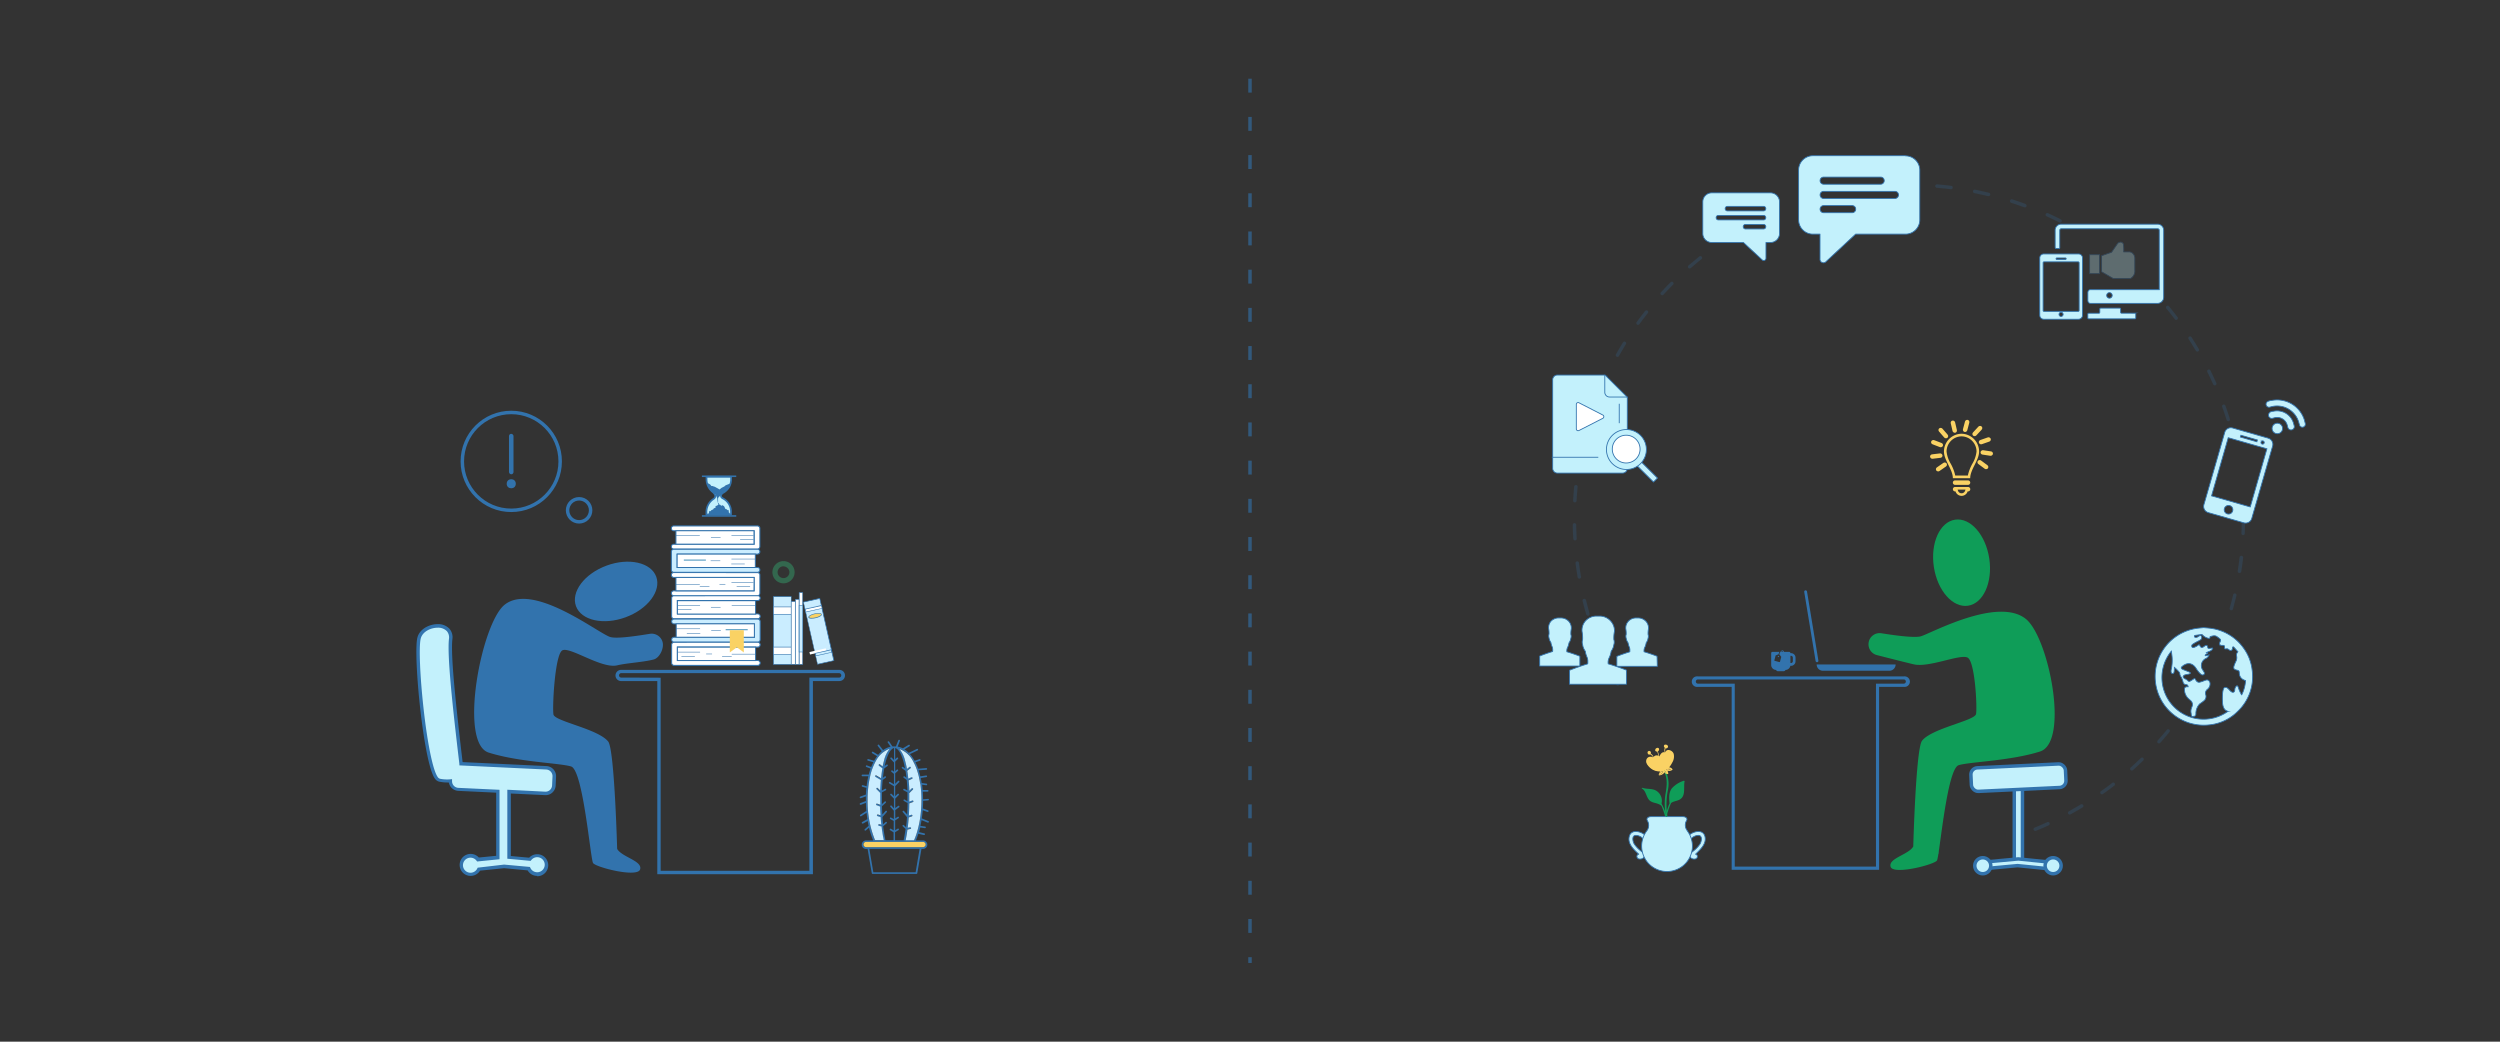 <svg id="Layer_1" data-name="Layer 1" xmlns="http://www.w3.org/2000/svg" viewBox="0 0 720 300"><rect x="0" y="0" width="720" height="300" fill="#333333" stroke="none"/><defs><style>.cls-1,.cls-12,.cls-19,.cls-20{fill:none;}.cls-1,.cls-12,.cls-14,.cls-16,.cls-17,.cls-18,.cls-19,.cls-20,.cls-3{stroke:#3273ad;}.cls-1,.cls-17,.cls-19,.cls-3{stroke-linecap:round;stroke-linejoin:round;}.cls-2{fill:#3273ad;}.cls-14,.cls-16,.cls-17,.cls-3,.cls-6{fill:#c3f1fc;}.cls-3{stroke-width:0.5px;}.cls-4{opacity:0.4;}.cls-5{fill:#32b475;}.cls-7{fill:#caedff;}.cls-18,.cls-8{fill:#fff;}.cls-9{fill:#fad264;}.cls-10{fill:#63d398;}.cls-11{fill:#046ca3;}.cls-12,.cls-14,.cls-16,.cls-18,.cls-20{stroke-miterlimit:10;}.cls-12{stroke-dasharray:4 7;opacity:0.6;}.cls-13{opacity:0.2;}.cls-15{fill:#0f9d58;}.cls-16,.cls-17,.cls-18,.cls-19,.cls-20{stroke-width:0.25px;}.cls-21{opacity:0.3;}</style></defs><title>learn-how-to-learn-illustration</title><circle class="cls-1" cx="166.78" cy="146.97" r="3.32"/><circle class="cls-1" cx="147.24" cy="132.88" r="14.09"/><rect class="cls-2" x="146.59" y="124.93" width="1.3" height="11.66" rx="0.65" ry="0.65" transform="translate(294.48 261.53) rotate(180)"/><circle class="cls-2" cx="147.24" cy="139.32" r="1.31"/><path class="cls-3" d="M205.54,143.66c.76-.53.52-1.36-.4-2.06a4.67,4.67,0,0,1-1.66-3.67,5.21,5.21,0,0,1,0-.61h7.08a5.21,5.21,0,0,1,0,.61,4.37,4.37,0,0,1-2.3,4c-.49.23-1,1.09-.13,1.57h0a4.34,4.34,0,0,1,2.4,4.07,5.21,5.21,0,0,1,0,.61h-7.08a5.21,5.21,0,0,1,0-.61A4.5,4.5,0,0,1,205.54,143.66Z"/><rect class="cls-2" x="202.16" y="136.94" width="9.89" height="0.45" transform="translate(414.2 274.33) rotate(-180)"/><path class="cls-2" d="M210.27,148.22l-.15-.48-.24-.18v-.63h-.31l-.58-.44s0,.33-.15,0,.09.07-.12-.33l-.21-.41-.52-.26-.24.18s0,.11-.21-.18-.7-.15-.73-.3a1.36,1.36,0,0,1,0-.37l.28.26v.26s-.18-.07-.21,0-.43.3-.43.3l-.37.11v.48l-.34.11s-.21.07-.24.15.12-.07,0,.07.15,0-.15.15a1.74,1.74,0,0,1-.49.22l-.24.33s-.31-.33-.4.18a1.69,1.69,0,0,1-.28.74l3.79.07Z"/><path class="cls-2" d="M208.33,142l-.51.5-.77.6a1.31,1.31,0,0,0-.24.41,6.72,6.72,0,0,0,0,.7l0,1.22a1.54,1.54,0,0,1,0-.33,2.41,2.41,0,0,0-.13-.55c0-.15-.06-.48-.06-.48l-.06-.59s-.24-.48-.31-.66l-.18-.45-.48-.3-.45-.42-.45-.41-.33-.4-.39-.67-.39-1.16.29.15.61.33a2.67,2.67,0,0,1,.4.5s.28-.06.37,0a5.78,5.78,0,0,0,.61.2l1.38.78.52-.44.86-.44.37-.33,1.51-.58-.31.9-.74,1-1,.66Z"/><rect class="cls-2" x="202.16" y="148.38" width="9.89" height="0.45" transform="translate(414.2 297.2) rotate(-180)"/><g class="cls-4"><path class="cls-5" d="M225.65,168a3.2,3.2,0,1,1,3.2-3.2A3.21,3.21,0,0,1,225.65,168Zm0-4.91a1.7,1.7,0,1,0,1.7,1.7A1.71,1.71,0,0,0,225.65,163.13Z"/></g><path class="cls-2" d="M179,196.14H189.3v55.62h44.82V196.14h7.5a1.61,1.61,0,1,0,0-3.21H179a1.61,1.61,0,1,0,0,3.21Zm0-1a.64.64,0,1,1,0-1.27h62.57a.64.64,0,1,1,0,1.27h-8.47V250.8H190.27V195.18Z"/><ellipse class="cls-2" cx="177.44" cy="170.34" rx="12.31" ry="7.93" transform="translate(-47.87 71.66) rotate(-20.18)"/><path class="cls-2" d="M145.3,174.19c8.22-6.63,26.79,8.06,30.39,9.25,1.87.62,7.85-.32,11.47-.9a3.26,3.26,0,0,1,3.67,2.4h0c.46,1.75-.85,4.55-2.6,5-3.16.81-7.69,1-10.49,1.68-4.46,1.07-13.64-5.48-15.79-4.31s-2.92,16.5-2.55,18.47,12.91,4.15,15.77,7.8c1.8,2.3,2.57,30.9,2.57,30.9,1.36,2.39,7.37,3.44,6.61,5.91s-12.79-.61-13.55-1.84-2.87-26.79-6.33-27.81-15.06-1.24-23.75-4S138.62,179.58,145.3,174.19Z"/><path class="cls-6" d="M135.56,251.76a2.67,2.67,0,0,0,2.38-1.48l7.29-.74,7.06.66a2.67,2.67,0,1,0,.32-2.74l-6-.56V228l10.41.5a2.39,2.39,0,0,0,2.52-2.29l.12-2.56a2.41,2.41,0,0,0-2.29-2.52l-24.57-1.17c-2-16.82-3.52-31.09-3-35.94a3.27,3.27,0,0,0-.73-2.61,4,4,0,0,0-3-1.16c-2.22,0-4.86,1.27-5.38,3.61-1.15,5.13,1.71,35.19,4.93,40a1.69,1.69,0,0,0,1.07.84,13.34,13.34,0,0,0,2.23.22h0a7.42,7.42,0,0,0,.83,0,2.41,2.41,0,0,0,2.3,2.44l11.37.54v19.11l-5.72.58a2.67,2.67,0,1,0-2.13,4.27Z"/><path class="cls-2" d="M154.7,252.26a3.16,3.16,0,0,1-2.74-1.59l-6.78-.63-6.93.71a3.17,3.17,0,1,1-.35-3.78l5-.5V228.29l-10.9-.52a2.91,2.91,0,0,1-2.73-2.41,12.92,12.92,0,0,1-2.69-.22,2.15,2.15,0,0,1-1.4-1c-3.26-4.86-6.17-35.22-5-40.39.58-2.6,3.46-4,5.87-4a4.45,4.45,0,0,1,3.39,1.33,3.75,3.75,0,0,1,.85,3c-.53,4.78,1,18.84,2.94,35.4l24.15,1.15a2.91,2.91,0,0,1,2.77,3l-.12,2.56A2.89,2.89,0,0,1,157,229l-9.88-.47v18l5.28.49a3.13,3.13,0,0,1,2.32-1,3.17,3.17,0,1,1,0,6.34ZM145.18,249l7.44.68.12.26a2.17,2.17,0,1,0,.26-2.23l-.17.22-6.72-.62V227.44L157,228a1.89,1.89,0,0,0,2-1.82l.12-2.56a1.91,1.91,0,0,0-1.82-2l-25-1.19,0-.42c-2-16.81-3.53-31.12-3-36a2.78,2.78,0,0,0-.6-2.23,3.47,3.47,0,0,0-2.65-1c-2,0-4.43,1.13-4.9,3.22-.54,2.39-.19,10.78.83,20,1.12,10.1,2.67,17.63,4,19.66a1.26,1.26,0,0,0,.73.62,10.51,10.51,0,0,0,2.92.17l.56-.06v.57a1.91,1.91,0,0,0,1.82,1.94l11.85.56v20l-6.45.65-.17-.23a2.17,2.17,0,1,0,.21,2.26l.12-.25Z"/><rect class="cls-7" x="222.74" y="171.82" width="5.12" height="19.52"/><path class="cls-2" d="M227.95,191.42h-5.3V171.73h5.3Zm-5.12-.17h5V171.91h-5Z"/><rect class="cls-8" x="222.74" y="174.75" width="5.12" height="2.12"/><path class="cls-2" d="M227.95,177h-5.3v-2.3h5.3Zm-5.12-.17h5v-1.95h-5Z"/><rect class="cls-8" x="222.74" y="186.36" width="5.12" height="2.12"/><path class="cls-2" d="M227.95,188.57h-5.3v-2.3h5.3Zm-5.12-.17h5v-1.95h-5Z"/><rect class="cls-8" x="227.86" y="173.23" width="1.22" height="18.1"/><path class="cls-2" d="M229.17,191.42h-1.39V173.15h1.39Zm-1.22-.17h1V173.32h-1Z"/><rect class="cls-8" x="229.08" y="172.6" width="1.07" height="18.74"/><path class="cls-2" d="M230.24,191.42H229V172.51h1.25Zm-1.07-.17h.9V172.69h-.9Z"/><rect class="cls-8" x="230.15" y="170.65" width="1.02" height="20.69"/><path class="cls-2" d="M231.27,191.42h-1.2V170.56h1.2Zm-1-.17h.85V170.73h-.85Z"/><rect class="cls-7" x="230.15" y="174.37" width="1.02" height="13.4"/><path class="cls-2" d="M231.27,187.86h-1.2V174.29h1.2Zm-1-.17h.85V174.46h-.85Z"/><rect class="cls-7" x="233.35" y="172.65" width="4.83" height="18.35" transform="translate(-34.53 56.99) rotate(-12.85)"/><path class="cls-2" d="M235.39,191.41l0-.08-4.1-18,4.88-1.11,0,.08,4.1,18Zm-3.91-17.93,4,17.72,4.54-1-4-17.72Z"/><rect class="cls-8" x="231.87" y="174.89" width="4.83" height="0.84" transform="translate(-33.12 56.49) rotate(-12.85)"/><path class="cls-2" d="M232,176.36l-.22-1,4.88-1.11.22,1Zm0-.85.15.65,4.54-1-.15-.65Z"/><rect class="cls-8" x="234.76" y="187.61" width="4.83" height="0.74" transform="matrix(0.97, -0.22, 0.22, 0.97, -35.87, 57.45)"/><path class="cls-2" d="M234.84,189l-.2-.89,4.88-1.11.2.89Zm0-.76.13.56,4.54-1-.13-.56Z"/><ellipse class="cls-9" cx="234.75" cy="177.36" rx="1.88" ry="0.59" transform="translate(-33.56 56.65) rotate(-12.85)"/><path class="cls-2" d="M233.78,178.15h-.24c-.42,0-.66-.15-.71-.35s.12-.41.49-.62a5.31,5.31,0,0,1,2.64-.6c.42,0,.66.15.71.35.1.43-.84.88-1.77,1.09A5.18,5.18,0,0,1,233.78,178.15Zm1.95-1.42a5,5,0,0,0-1.08.13,4.57,4.57,0,0,0-1.23.45c-.33.19-.42.35-.4.43s.17.18.55.21a4.56,4.56,0,0,0,1.31-.13c1.08-.25,1.68-.68,1.64-.88h0c0-.08-.17-.18-.55-.21Z"/><path class="cls-8" d="M218.23,172.95a.7.7,0,0,0,.7-.7h0a.7.7,0,0,0-.7-.7h-24.1a.7.7,0,0,0-.7.7h0v5.26a.7.7,0,0,0,.7.7h24.1a.7.7,0,1,0,0-1.4H195.09v-3.86Z"/><path class="cls-2" d="M218.23,178.36h-24.1a.85.85,0,0,1-.84-.84v-5.26a.85.85,0,0,1,.84-.84h24.1a.84.84,0,0,1,0,1.69h-23v3.57h23a.84.84,0,1,1,0,1.69Zm-24.1-6.66a.55.55,0,0,0-.55.55v5.26a.55.55,0,0,0,.55.55h24.1a.55.55,0,1,0,0-1.11H194.94V172.8h23.28a.55.55,0,0,0,0-1.11Z"/><rect class="cls-8" x="195.09" y="172.95" width="22.52" height="3.86"/><path class="cls-2" d="M217.76,177H194.94V172.8h22.81Zm-22.52-.29h22.23v-3.57H195.24Z"/><rect class="cls-2" x="195.27" y="174.3" width="6.35" height="0.15"/><rect class="cls-2" x="195.27" y="175.4" width="3.87" height="0.15"/><rect class="cls-2" x="204.75" y="174.81" width="2.77" height="0.15"/><rect class="cls-2" x="210.74" y="174.3" width="6.87" height="0.15"/><path class="cls-7" d="M194.13,179.66a.7.7,0,0,1-.7-.7h0a.7.7,0,0,1,.7-.7h24.1a.7.7,0,0,1,.7.7h0v5.26a.7.7,0,0,1-.7.7h-24.1a.7.7,0,1,1,0-1.4h23.14v-3.86Z"/><path class="cls-2" d="M218.23,185.07h-24.1a.84.84,0,0,1,0-1.69h23v-3.57h-23a.84.84,0,0,1,0-1.69h24.1a.85.85,0,0,1,.84.84v5.26A.85.85,0,0,1,218.23,185.07Zm-24.1-1.4a.55.55,0,0,0,0,1.11h24.1a.55.55,0,0,0,.55-.55V179a.55.55,0,0,0-.55-.55h-24.1a.55.55,0,0,0,0,1.11h23.28v4.16Z"/><rect class="cls-8" x="194.75" y="179.66" width="22.52" height="3.86" transform="translate(412.01 363.19) rotate(-180)"/><path class="cls-2" d="M217.41,183.67H194.6v-4.15h22.81Zm-22.52-.29h22.23v-3.57H194.89Z"/><rect class="cls-2" x="197.81" y="182.44" width="3.87" height="0.15"/><rect class="cls-2" x="204.83" y="181.52" width="2.77" height="0.15"/><rect class="cls-2" x="194.75" y="181.02" width="6.87" height="0.15"/><path class="cls-8" d="M218.23,186.38a.7.7,0,0,0,.7-.7h0a.7.7,0,0,0-.7-.7h-24.1a.7.7,0,0,0-.7.7h0v5.26a.7.7,0,0,0,.7.7h24.1a.7.7,0,1,0,0-1.4H195.09v-3.86Z"/><path class="cls-2" d="M218.23,191.78h-24.1a.85.85,0,0,1-.84-.84v-5.26a.85.85,0,0,1,.84-.84h24.1a.84.84,0,1,1,0,1.69h-23v3.57h23a.84.84,0,1,1,0,1.69Zm-24.1-6.66a.55.55,0,0,0-.55.55v5.26a.55.55,0,0,0,.55.55h24.1a.55.55,0,1,0,0-1.11H194.94v-4.16h23.28a.55.55,0,1,0,0-1.11Z"/><rect class="cls-8" x="195.09" y="186.38" width="22.52" height="3.86"/><path class="cls-2" d="M217.76,190.38H194.94v-4.16h22.81Zm-22.52-.29h22.23v-3.57H195.24Z"/><rect class="cls-2" x="195.27" y="187.73" width="6.35" height="0.15"/><rect class="cls-2" x="196.25" y="188.99" width="3.87" height="0.15"/><rect class="cls-2" x="203.37" y="188.27" width="1.7" height="0.15"/><rect class="cls-2" x="207.96" y="188.99" width="2.77" height="0.15"/><rect class="cls-2" x="210.74" y="188.32" width="6.87" height="0.15"/><line class="cls-10" x1="215.34" y1="181.38" x2="208.99" y2="181.38"/><rect class="cls-11" x="208.99" y="181.27" width="6.35" height="0.22"/><polygon class="cls-9" points="214.22 187.9 212.21 186.42 210.19 187.9 210.19 181.49 214.22 181.49 214.22 187.9"/><path class="cls-8" d="M194.05,152.86a.7.7,0,0,1-.7-.7h0a.7.7,0,0,1,.7-.7h24.1a.7.7,0,0,1,.7.7h0v5.26a.7.7,0,0,1-.7.7h-24.1a.7.7,0,1,1,0-1.4h23.14v-3.86Z"/><path class="cls-2" d="M193.21,157.43a.85.85,0,0,1,.84-.84h23V153h-23a.84.84,0,0,1,0-1.69h24.1a.85.85,0,0,1,.84.84v5.26a.85.85,0,0,1-.84.84h-24.1A.85.85,0,0,1,193.21,157.43Zm.84-5.81a.55.55,0,0,0,0,1.11h23.28v4.15H194.05a.55.55,0,1,0,0,1.11h24.1a.55.55,0,0,0,.55-.55v-5.26a.55.55,0,0,0-.55-.55Z"/><rect class="cls-8" x="194.67" y="152.86" width="22.52" height="3.86" transform="translate(411.86 309.59) rotate(-180)"/><path class="cls-2" d="M194.52,152.72h22.81v4.15H194.52ZM217,153H194.81v3.57H217Z"/><line class="cls-8" x1="217.01" y1="154.29" x2="210.66" y2="154.29"/><rect class="cls-2" x="210.66" y="154.22" width="6.35" height="0.15"/><line class="cls-8" x1="217.01" y1="155.39" x2="213.15" y2="155.39"/><rect class="cls-2" x="213.15" y="155.31" width="3.87" height="0.15"/><line class="cls-8" x1="207.53" y1="154.8" x2="204.75" y2="154.8"/><rect class="cls-2" x="204.75" y="154.72" width="2.77" height="0.15"/><line class="cls-8" x1="201.54" y1="154.29" x2="194.67" y2="154.29"/><rect class="cls-2" x="194.67" y="154.22" width="6.87" height="0.15"/><path class="cls-7" d="M218.15,159.58a.7.7,0,0,0,.7-.7h0a.7.7,0,0,0-.7-.7h-24.1a.7.7,0,0,0-.7.7h0v5.26a.7.7,0,0,0,.7.7h24.1a.7.7,0,1,0,0-1.4H195v-3.86Z"/><path class="cls-2" d="M193.21,164.14v-5.26a.85.85,0,0,1,.84-.84h24.1a.84.84,0,0,1,0,1.69h-23v3.57h23a.84.84,0,1,1,0,1.69h-24.1A.85.85,0,0,1,193.21,164.14Zm1.66-.55v-4.16h23.28a.55.55,0,1,0,0-1.11h-24.1a.55.55,0,0,0-.55.55v5.26a.55.55,0,0,0,.55.55h24.1a.55.55,0,0,0,0-1.11Z"/><rect class="cls-8" x="195.01" y="159.58" width="22.52" height="3.86"/><path class="cls-2" d="M194.87,159.43h22.81v4.15H194.87Zm22.52.29H195.16v3.57h22.23Z"/><rect class="cls-2" x="210.61" y="162.35" width="3.87" height="0.15"/><rect class="cls-2" x="204.67" y="161.44" width="2.77" height="0.15"/><rect class="cls-2" x="210.66" y="160.93" width="6.87" height="0.15"/><path class="cls-8" d="M194.05,166.29a.7.7,0,0,1-.7-.7h0a.7.7,0,0,1,.7-.7h24.1a.7.7,0,0,1,.7.7h0v5.26a.7.7,0,0,1-.7.7h-24.1a.7.7,0,1,1,0-1.4h23.14v-3.86Z"/><path class="cls-2" d="M193.21,170.85a.85.85,0,0,1,.84-.84h23v-3.57h-23a.84.84,0,0,1,0-1.69h24.1a.85.85,0,0,1,.84.84v5.26a.85.85,0,0,1-.84.84h-24.1A.85.85,0,0,1,193.21,170.85Zm.84-5.81a.55.55,0,0,0,0,1.11h23.28v4.16H194.05a.55.55,0,1,0,0,1.11h24.1a.55.55,0,0,0,.55-.55v-5.26a.55.55,0,0,0-.55-.55Z"/><rect class="cls-8" x="194.67" y="166.29" width="22.52" height="3.86" transform="translate(411.86 336.45) rotate(-180)"/><path class="cls-2" d="M194.52,166.15h22.81v4.16H194.52Zm22.52.29H194.81V170H217Z"/><rect class="cls-2" x="210.66" y="167.65" width="6.35" height="0.15"/><rect class="cls-2" x="212.16" y="168.9" width="3.87" height="0.15"/><rect class="cls-2" x="207.21" y="168.19" width="1.7" height="0.15"/><rect class="cls-2" x="201.54" y="168.9" width="2.77" height="0.15"/><rect class="cls-2" x="194.67" y="168.23" width="6.87" height="0.15"/><line class="cls-10" x1="196.94" y1="161.3" x2="203.29" y2="161.3"/><rect class="cls-11" x="196.94" y="161.19" width="6.35" height="0.22"/><path class="cls-2" d="M267.53,230.26a.24.24,0,0,1-.22.26l-1.45.12q0,1.11-.08,2.19l1.48.54a.24.24,0,0,1-.08.47h-.08l-1.35-.49c-.06.8-.15,1.58-.27,2.35l1.9.77a.24.24,0,0,1-.09.46l-.09,0-1.8-.73q-.14.84-.32,1.65l1.32.19a.24.24,0,0,1,0,.48h0l-1.36-.2q-.16.68-.35,1.33l1.49.35a.24.24,0,0,1-.05.48H266l-1.52-.35c-.21.67-.45,1.31-.7,1.92h2.05a1.23,1.23,0,0,1,1.22,1.44v0a1.23,1.23,0,0,1-1.22,1h-.45l-1.2,7a.24.24,0,0,1-.24.2H251.31a.24.24,0,0,1-.24-.2l-1.2-7h-.45a1.23,1.23,0,0,1-1.22-1v0a1.23,1.23,0,0,1,1.22-1.44h2.05a23.77,23.77,0,0,1-1.19-3.68l-.89.77a.24.24,0,1,1-.31-.36l1.08-.94q-.15-.68-.27-1.39l-1.34.74a.24.24,0,0,1-.12,0,.24.24,0,0,1-.12-.45l1.49-.83q-.14-.9-.23-1.83l-1.56,1a.24.24,0,0,1-.26-.4l1.75-1.13h0q-.1-1.15-.12-2.33l-1.43.56-.09,0a.24.24,0,0,1-.09-.47l1.6-.62c0-.09,0-.18,0-.27q0-.54,0-1.06l-1.44.52h-.08a.24.24,0,0,1-.08-.47l1.62-.59q0-1,.14-1.91l-1.2-.33a.24.24,0,0,1,.13-.46l1.12.31a25.89,25.89,0,0,1,.5-2.87h-1.69a.24.24,0,1,1,0-.48h1.81q.23-.9.53-1.72l-1.22-.47a.24.24,0,0,1,.17-.45l1.22.47q.29-.73.62-1.39l-1.58-.45a.24.24,0,0,1,.13-.46l1.68.48a11.42,11.42,0,0,1,.85-1.31l-1.4-.85a.24.24,0,1,1,.25-.41l1.45.88a8.24,8.24,0,0,1,1.05-1.06l-1.13-1.49a.24.24,0,1,1,.38-.29l1.13,1.48a5.74,5.74,0,0,1,2.16-1l-.81-1.18a.24.24,0,0,1,.4-.27l.94,1.37.52,0h.11l.37,0,.7-1.75a.24.24,0,1,1,.45.18l-.65,1.63a5.43,5.43,0,0,1,1.49.5l1.67-1a.24.24,0,0,1,.25.41l-1.45.89a7.09,7.09,0,0,1,1.23,1l2.34-1.12a.24.24,0,1,1,.21.43l-2.2,1.05a10.69,10.69,0,0,1,1.36,1.93l1.36-.47a.24.24,0,1,1,.16.45l-1.29.45a15.84,15.84,0,0,1,.79,1.84l2.33-.17a.24.24,0,0,1,0,.48l-2.2.16q.27.83.49,1.73l1.66-.25a.24.24,0,0,1,.07.48l-1.62.25q.15.7.27,1.44l1.35.18a.24.24,0,0,1,0,.48h0l-1.22-.16q.1.74.17,1.52h1.43a.24.24,0,0,1,0,.48h-1.4q.07,1.07.08,2.19l1.41-.11A.24.24,0,0,1,267.53,230.26Zm-1,13.09a.75.75,0,0,0-.74-.88h-16.4a.75.75,0,0,0-.74.88v0a.75.75,0,0,0,.74.62h16.39a.75.75,0,0,0,.74-.62Zm-1.19-12.94a32.21,32.21,0,0,0-.32-4.67.24.24,0,0,1,0-.06q-.14-.92-.33-1.77v-.05h0a20.16,20.16,0,0,0-.61-2.14l0-.05a15.08,15.08,0,0,0-1-2.28,7.35,7.35,0,0,0-4.05-3.74,8.48,8.48,0,0,1,1.68,3.56c.19.67.35,1.4.49,2.19l.72-.57a.24.24,0,1,1,.3.38l-.93.74q.17,1.07.3,2.25l.9-.39a.24.24,0,0,1,.19.44l-1,.45c.09,1,.16,2,.2,3l.7-.7a.24.24,0,1,1,.34.34l-1,1-.05,0q0,1,0,2.06,0,.21,0,.42l.85-.31a.24.24,0,1,1,.16.45l-1,.37c0,1.2-.06,2.38-.13,3.52l.71-.24a.24.24,0,1,1,.15.46l-.9.3c-.07,1-.17,2.06-.29,3a4.59,4.59,0,0,1,.74-.16.24.24,0,0,1,0,.48l-.82.19c-.15,1.09-.32,2.11-.52,3.06h2.43a21.42,21.42,0,0,0,.83-2.26h0a28.17,28.17,0,0,0,.89-3.95h0A35.16,35.16,0,0,0,265.38,230.41Zm-1.64,20.8,1.15-6.74H250.37l1.15,6.74Zm-2.35-20.45q0-.18,0-.36,0-1.13,0-2.2l-1.11-.59a.24.24,0,0,1,.23-.42l.86.46c0-1-.11-2-.2-3l-.85-.65a.24.24,0,1,1,.29-.38l.49.38c-.08-.7-.17-1.37-.27-2l-1-.72a.24.24,0,1,1,.29-.39l.55.41c-.13-.71-.28-1.38-.45-2-.63-2.27-1.47-3.65-2.36-3.86v3.23l.45-.44a.24.24,0,1,1,.34.34l-.79.78v2.72l.46-.41a.24.24,0,0,1,.32.36l-.78.7v3l.8-.8a.24.24,0,1,1,.34.34l-1.14,1.13v2.91l.67-.65a.24.24,0,1,1,.34.35l-1,1v2.71l.83-.61a.24.24,0,0,1,.29.39l-1.11.82v2.39l.71-.47a.24.24,0,0,1,.26.4l-1,.64v2.84l.71-.45a.24.24,0,1,1,.26.41l-1,.61V242h2.46c.22-1,.4-2.09.56-3.26L260,238a.24.24,0,1,1,.32-.36l.62.56c.11-.91.2-1.87.27-2.85L260,233.89a.24.24,0,0,1,.36-.32l.91,1c.06-1.07.1-2.18.12-3.3l-1.07-.59a.24.24,0,0,1,.23-.42Zm-4,11.22v-2.27l-1-.61a.24.24,0,0,1,.24-.42l.8.47v-2.71l-1-.56a.24.24,0,0,1,.23-.42l.81.43V233.5l0,0-1-1.14a.24.24,0,1,1,.37-.31l.65.76V230l-1-1a.24.24,0,1,1,.34-.35l.66.64v-2.86l-1.33-.79a.24.24,0,1,1,.25-.41l1.09.64v-3h0l-.74-.6a.24.24,0,0,1,.3-.37l.46.37v-2.71l-.05,0-.95-1a.24.24,0,1,1,.34-.34l.66.67v-3.46c-.88.21-1.73,1.59-2.36,3.86-.11.41-.22.84-.31,1.3l.5-.37a.24.24,0,1,1,.29.39l-.93.7c-.15.83-.28,1.73-.39,2.68l.49-.37a.24.24,0,1,1,.29.38l-.85.65c-.09.95-.16,1.95-.2,3l.86-.46a.24.24,0,1,1,.23.42l-1.1.59q0,1.07,0,2.2,0,.59,0,1.18l.78-.73a.24.24,0,0,1,.33.35l-1.09,1c0,.8.05,1.6.1,2.37l.91-1a.24.24,0,0,1,.36.32l-1.23,1.4c0,.71.11,1.41.18,2.09l.7-.63a.24.24,0,0,1,.32.36l-1,.86c.17,1.45.39,2.81.65,4Zm-2.82-22.8a8.48,8.48,0,0,1,1.68-3.56,7.35,7.35,0,0,0-4.05,3.74,16.73,16.73,0,0,0-1.52,4,.25.25,0,0,1,0,.06,29.17,29.17,0,0,0-.78,7A29.73,29.73,0,0,0,252,242h2.43c-.25-1.19-.47-2.51-.63-3.93l-.72-.17a.24.24,0,0,1,0-.48,3.92,3.92,0,0,1,.64.14c-.08-.7-.14-1.43-.19-2.17l-.9-.3a.24.24,0,1,1,.15-.46l.72.24c-.05-.83-.09-1.67-.11-2.53l-1-.38a.24.24,0,1,1,.16-.45l.87.31q0-.7,0-1.41,0-1.05,0-2.06l-.06,0-1-1a.24.24,0,0,1,.34-.34l.7.7c0-1.07.11-2.08.2-3l-1.55-.92a.24.24,0,0,1,.25-.41l1.35.8c.11-1,.24-2,.4-2.85l-1-.75a.24.24,0,0,1,.3-.38l.75.6C254.3,220.2,254.43,219.68,254.56,219.19Z"/><path class="cls-9" d="M266.4,242.74a.75.75,0,0,1,.17.61v0a.75.75,0,0,1-.74.62H249.43a.75.75,0,0,1-.74-.62v0a.75.75,0,0,1,.74-.88h16.4A.75.75,0,0,1,266.4,242.74Z"/><path class="cls-7" d="M265.05,225.74a32.21,32.21,0,0,1,.32,4.67,35.16,35.16,0,0,1-.4,5.37h0a28.14,28.14,0,0,1-.89,3.95h0a21.42,21.42,0,0,1-.83,2.26h-2.43c.2-.94.38-2,.52-3.06l.82-.19a.24.24,0,0,0,0-.48,4.59,4.59,0,0,0-.74.16c.12-1,.22-2,.29-3l.9-.3a.24.24,0,1,0-.15-.46l-.71.24c.07-1.14.12-2.32.13-3.52l1-.37a.24.24,0,1,0-.16-.45l-.85.31q0-.21,0-.42,0-1.06,0-2.06l.05,0,1-1a.24.24,0,1,0-.34-.34l-.7.7c0-1.06-.11-2.07-.2-3l1-.45a.24.24,0,0,0-.19-.44l-.9.39q-.12-1.19-.3-2.25l.93-.74a.24.24,0,1,0-.3-.38l-.72.57c-.14-.79-.31-1.52-.49-2.19a8.48,8.48,0,0,0-1.68-3.56,7.35,7.35,0,0,1,4.05,3.74,15.08,15.08,0,0,1,1,2.28l0,.05a20.16,20.16,0,0,1,.61,2.14h0v.05q.19.86.33,1.77A.24.24,0,0,0,265.05,225.74Z"/><path class="cls-7" d="M256.24,215.63a8.48,8.48,0,0,0-1.68,3.56c-.13.49-.26,1-.37,1.56l-.75-.6a.24.24,0,0,0-.3.38l1,.75c-.16.88-.3,1.83-.4,2.85l-1.35-.8a.24.24,0,0,0-.25.41l1.55.92c-.09,1-.16,2-.2,3l-.7-.7a.24.24,0,0,0-.34.34l1,1,.06,0q0,1,0,2.06,0,.71,0,1.41l-.87-.31a.24.24,0,1,0-.16.45l1,.38c0,.86.06,1.7.11,2.53l-.72-.24a.24.24,0,1,0-.15.46l.9.3c.05.74.12,1.46.19,2.17a3.92,3.92,0,0,0-.64-.14.24.24,0,0,0,0,.48l.72.17c.16,1.41.38,2.73.63,3.93H252a29.73,29.73,0,0,1-2.13-11.58,29.17,29.17,0,0,1,.78-7,.25.25,0,0,0,0-.06,16.73,16.73,0,0,1,1.52-4A7.35,7.35,0,0,1,256.24,215.63Z"/><line class="cls-12" x1="360" y1="22.67" x2="360" y2="277.33"/><g class="cls-13"><path class="cls-2" d="M489.36,73.9c-1,.84-2.09,1.71-3.09,2.57a.5.5,0,0,0,.66.75c1-.86,2-1.72,3.06-2.55a.5.5,0,1,0-.62-.78Z"/><path class="cls-2" d="M481.13,81.28c-.94.94-1.87,1.92-2.78,2.91a.5.5,0,1,0,.74.68c.89-1,1.82-1.94,2.75-2.88a.5.5,0,1,0-.71-.71Z"/><path class="cls-2" d="M473.79,89.55c-.83,1.06-1.65,2.14-2.43,3.21a.5.5,0,1,0,.81.59c.77-1.06,1.58-2.13,2.41-3.17a.5.5,0,0,0-.79-.62Z"/><path class="cls-2" d="M468.12,98.44a.5.5,0,0,0-.69.16c-.71,1.14-1.4,2.31-2.05,3.47a.5.5,0,0,0,.87.49c.65-1.15,1.33-2.3,2-3.43A.5.5,0,0,0,468.12,98.44Z"/><path class="cls-2" d="M453.56,144.7h0a.5.5,0,0,0,.5-.47c.07-1.32.17-2.66.3-4a.5.5,0,0,0-.45-.55.51.51,0,0,0-.55.45c-.13,1.32-.23,2.67-.3,4A.5.5,0,0,0,453.56,144.7Z"/><path class="cls-2" d="M454.73,133.77h.08a.5.5,0,0,0,.49-.42c.22-1.29.47-2.61.75-3.91a.5.5,0,0,0-1-.21c-.28,1.32-.54,2.65-.76,3.95A.5.5,0,0,0,454.73,133.77Z"/><path class="cls-2" d="M454.1,155.17c-.08-1.3-.12-2.64-.15-4a.5.5,0,1,0-1,0c0,1.35.07,2.7.15,4a.5.5,0,0,0,.5.47h0A.5.5,0,0,0,454.1,155.17Z"/><path class="cls-2" d="M454.18,161.67a.5.5,0,0,0-.43.56c.17,1.32.38,2.66.6,4a.5.5,0,0,0,.49.42h.09a.5.5,0,0,0,.41-.58c-.23-1.3-.43-2.63-.6-3.94A.5.5,0,0,0,454.18,161.67Z"/><path class="cls-2" d="M456.78,172.85a.5.5,0,1,0-1,.24c.32,1.3.68,2.61,1.05,3.88a.5.5,0,0,0,.48.36l.14,0a.5.5,0,0,0,.34-.62C457.45,175.43,457.1,174.14,456.78,172.85Z"/><path class="cls-2" d="M464.45,193.28a.5.5,0,1,0-.89.46c.6,1.18,1.25,2.37,1.91,3.53a.5.5,0,0,0,.87-.49C465.68,195.62,465,194.44,464.45,193.28Z"/><path class="cls-2" d="M462.81,108.08a.5.5,0,0,0-.67.24c-.57,1.21-1.12,2.45-1.64,3.68a.5.5,0,0,0,.92.39c.51-1.22,1.06-2.45,1.63-3.64A.5.5,0,0,0,462.81,108.08Z"/><path class="cls-2" d="M460,183.29a.5.5,0,0,0-.94.35c.46,1.24,1,2.49,1.49,3.72a.5.5,0,0,0,.46.3.49.49,0,0,0,.2,0,.5.5,0,0,0,.26-.66C461,185.76,460.49,184.52,460,183.29Z"/><path class="cls-2" d="M458.64,118.27a.5.5,0,0,0-.63.31c-.43,1.27-.83,2.56-1.21,3.84a.5.5,0,0,0,.34.62l.14,0a.5.5,0,0,0,.48-.36c.37-1.27.77-2.54,1.19-3.8A.5.5,0,0,0,458.64,118.27Z"/><path class="cls-2" d="M631.15,97.09a.5.5,0,0,0-.84.54c.72,1.12,1.42,2.26,2.09,3.38a.5.5,0,1,0,.86-.51C632.59,99.37,631.88,98.22,631.15,97.09Z"/><path class="cls-2" d="M636.61,106.69a.5.5,0,1,0-.9.44c.59,1.19,1.15,2.4,1.69,3.6a.5.5,0,0,0,.91-.41C637.77,109.11,637.2,107.89,636.61,106.69Z"/><path class="cls-2" d="M624.64,88.17a.5.5,0,0,0-.77.63c.83,1,1.66,2.06,2.46,3.13a.5.5,0,0,0,.4.2.49.49,0,0,0,.3-.1.5.5,0,0,0,.1-.7C626.31,90.26,625.47,89.19,624.64,88.17Z"/><path class="cls-2" d="M624,210.26c-.84,1-1.71,2-2.58,3a.5.5,0,1,0,.75.66c.88-1,1.76-2,2.61-3.06a.5.5,0,1,0-.77-.63Z"/><path class="cls-2" d="M645.54,160.07a.5.5,0,0,0-.55.44c-.15,1.31-.33,2.64-.53,3.94a.5.5,0,0,0,.42.57H645a.5.5,0,0,0,.49-.42c.21-1.32.38-2.66.54-4A.5.5,0,0,0,645.54,160.07Z"/><path class="cls-2" d="M646.1,148.88a.5.5,0,0,0-.5.5v.21c0,1.32,0,2.66-.08,4a.5.5,0,0,0,.48.52h0a.5.5,0,0,0,.5-.48c.05-1.33.08-2.69.08-4v-.21A.5.5,0,0,0,646.1,148.88Z"/><path class="cls-2" d="M642.21,120.66c-.4-1.27-.83-2.56-1.28-3.81a.5.5,0,1,0-.94.34c.45,1.24.87,2.51,1.27,3.77a.5.5,0,0,0,.48.35l.15,0A.5.5,0,0,0,642.21,120.66Z"/><path class="cls-2" d="M643.74,170.92a.5.5,0,0,0-.6.37c-.3,1.29-.63,2.58-1,3.86a.5.5,0,0,0,.35.62l.13,0a.5.5,0,0,0,.48-.37c.35-1.29.69-2.6,1-3.9A.5.5,0,0,0,643.74,170.92Z"/><path class="cls-2" d="M561.89,53.51c-1.33-.17-2.67-.31-4-.42a.52.52,0,0,0-.54.46.5.5,0,0,0,.46.54c1.31.11,2.64.25,4,.41h.06a.5.5,0,0,0,.06-1Z"/><path class="cls-2" d="M572.76,55.5c-1.3-.32-2.62-.61-3.93-.87a.5.5,0,0,0-.2,1c1.29.26,2.6.55,3.88.86h.12a.5.5,0,0,0,.12-1Z"/><path class="cls-2" d="M558,245.07c-1.31.11-2.65.2-4,.26a.5.5,0,0,0,0,1h0c1.34-.06,2.69-.15,4-.26a.5.5,0,0,0-.09-1Z"/><path class="cls-2" d="M550.86,52.76h-1.09c-1,0-2,0-2.93,0a.5.5,0,0,0,0,1h0q1.42,0,2.85,0h1.13a.5.5,0,0,0,0-1Z"/><path class="cls-2" d="M583.34,58.73c-1.25-.46-2.54-.91-3.81-1.32a.5.5,0,0,0-.31,1c1.26.41,2.53.85,3.77,1.3a.5.5,0,0,0,.35-.94Z"/><path class="cls-2" d="M589.61,236.77c-1.2.55-2.42,1.08-3.64,1.58a.5.5,0,0,0,.38.93c1.23-.5,2.47-1,3.68-1.59a.5.5,0,0,0-.42-.91Z"/><path class="cls-2" d="M608.29,225.49c-1,.81-2.12,1.61-3.2,2.36a.5.5,0,0,0,.29.91.5.5,0,0,0,.29-.09c1.08-.77,2.17-1.57,3.23-2.39a.5.5,0,1,0-.61-.79Z"/><path class="cls-2" d="M593.49,63.16c-1.19-.6-2.41-1.19-3.63-1.75a.5.5,0,1,0-.41.91c1.21.55,2.41,1.13,3.59,1.73a.5.5,0,1,0,.45-.89Z"/><path class="cls-2" d="M599.27,231.66c-1.13.68-2.29,1.35-3.44,2a.5.5,0,0,0,.48.88c1.17-.64,2.34-1.32,3.48-2a.5.5,0,1,0-.52-.86Z"/><path class="cls-2" d="M616.56,218.32c-.93.91-1.91,1.82-2.91,2.71a.5.5,0,1,0,.67.74c1-.9,2-1.82,2.94-2.74a.5.5,0,1,0-.7-.72Z"/></g><rect class="cls-9" x="557.35" y="133.88" width="3.6" height="1.28" rx="0.64" ry="0.64" transform="translate(23.07 342.76) rotate(-34.76)"/><rect class="cls-9" x="555.85" y="130.66" width="3.6" height="1.28" rx="0.64" ry="0.64" transform="translate(-11.66 67.3) rotate(-6.83)"/><rect class="cls-9" x="557.2" y="125.96" width="1.28" height="3.6" rx="0.64" ry="0.64" transform="translate(237.94 602.27) rotate(-68.91)"/><rect class="cls-9" x="559.02" y="122.91" width="1.28" height="3.6" rx="0.64" ry="0.64" transform="translate(55.43 397.69) rotate(-40.99)"/><rect class="cls-9" x="562.06" y="121.07" width="1.28" height="3.6" rx="0.64" ry="0.64" transform="translate(-13.21 130.44) rotate(-13.07)"/><rect class="cls-9" x="564.45" y="122.03" width="3.6" height="1.28" rx="0.64" ry="0.64" transform="translate(302.55 638.56) rotate(-75.15)"/><rect class="cls-9" x="567.68" y="123.51" width="3.6" height="1.28" rx="0.64" ry="0.64" transform="translate(91.63 457.88) rotate(-47.23)"/><rect class="cls-9" x="569.83" y="126.33" width="3.6" height="1.28" rx="0.64" ry="0.64" transform="translate(-9.83 196.15) rotate(-19.31)"/><rect class="cls-9" x="571.58" y="128.68" width="1.28" height="3.6" rx="0.64" ry="0.64" transform="translate(357.51 676.7) rotate(-81.39)"/><rect class="cls-9" x="570.46" y="132.05" width="1.28" height="3.6" rx="0.64" ry="0.64" transform="translate(123.57 513.04) rotate(-53.47)"/><path class="cls-9" d="M566.07,141l-.1.28a1.08,1.08,0,0,1-2.08,0l-.1-.28h2.28m.73-.75h-3.73a.64.64,0,1,0,0,1.28h.12a1.83,1.83,0,0,0,3.49,0h.12a.64.64,0,1,0,0-1.28Z"/><path class="cls-9" d="M566.79,138.36h-3.73a.64.64,0,1,0,0,1.28h3.73a.64.64,0,0,0,0-1.28Z"/><path class="cls-9" d="M564.93,125.67a4.38,4.38,0,0,1,4.31,4.37,8.63,8.63,0,0,1-1.21,3.53,12.08,12.08,0,0,0-1.29,3.39h-3.63a12.08,12.08,0,0,0-1.29-3.39,8.63,8.63,0,0,1-1.21-3.53,4.38,4.38,0,0,1,4.31-4.37m0-.75a5.12,5.12,0,0,0-5.06,5.12c0,2.56,2.56,5.16,2.56,7.68h5c0-2.52,2.56-5.12,2.56-7.68a5.12,5.12,0,0,0-5.06-5.12Z"/><rect class="cls-14" x="580.11" y="222.65" width="2.36" height="26.18" transform="translate(1162.58 471.48) rotate(-180)"/><polygon class="cls-14" points="571.04 250.23 581.06 249.3 590.93 250.29 591.12 248.37 581.26 247.37 571.23 248.3 571.04 250.23"/><circle class="cls-14" cx="591.3" cy="249.33" r="2.31"/><circle class="cls-14" cx="571.04" cy="249.33" r="2.31"/><rect class="cls-14" x="567.68" y="220.54" width="27.27" height="6.79" rx="1.93" ry="1.93" transform="translate(1172.63 419.96) rotate(177.27)"/><ellipse class="cls-15" cx="564.93" cy="162.04" rx="8.07" ry="12.53" transform="translate(-17.84 86.01) rotate(-8.57)"/><path class="cls-15" d="M564.1,220.37c3.41-1,14.84-1.22,23.41-3.93s2.53-32.86-4.05-38.17c-8.1-6.54-27.53,4.24-30.3,5-1.87.5-7.73-.31-11.31-.89a3.21,3.21,0,0,0-3.62,2.36h0a3.22,3.22,0,0,0,2.32,3.93c3.12.79,7.83,2,10.58,2.65,4.39,1.06,13.44-3.08,15.56-1.92s2.78,14.31,2.41,16.24-12.73,4.09-15.55,7.69c-1.78,2.27-2.53,30.46-2.53,30.46-1.34,2.36-7.26,3.39-6.52,5.83s12.61-.6,13.35-1.81S560.69,221.39,564.1,220.37Z"/><path class="cls-2" d="M512.22,188.91a.17.17,0,1,1-.21.12A.17.17,0,0,1,512.22,188.91Z"/><path class="cls-2" d="M515.8,188.11h-.16v0a.38.38,0,0,0-.38-.38h-1.49c-.11-.34-.29-.42-.43-.43s-.7.31-.89,1.16l.53.67a.15.15,0,0,1,0,.13l-.34,1.31a.15.15,0,0,1-.18.11l-1.33-.35a.15.15,0,0,1-.11-.18l.34-1.31a.15.15,0,0,1,.09-.1l.79-.33a2,2,0,0,1,.24-.68h-2a.38.38,0,0,0-.38.38v3.4a1.44,1.44,0,0,0,1.41,1.43.57.57,0,0,0,.54.37h1.64a.57.57,0,0,0,.54-.37,1.44,1.44,0,0,0,1.39-1.18h.19a1.3,1.3,0,0,0,1.3-1.3v-1A1.3,1.3,0,0,0,515.8,188.11Zm-2.83-.43a.47.47,0,0,1,.35-.22c.1,0,.17.11.22.22Zm3.37,2.73a.54.54,0,0,1-.54.54h-.16v-2.08h.16a.54.54,0,0,1,.54.54Z"/><path class="cls-2" d="M525,191.33h19.13a1.81,1.81,0,0,1,1.81,1.81v0a0,0,0,0,1,0,0H523.2a0,0,0,0,1,0,0v0A1.81,1.81,0,0,1,525,191.33Z" transform="translate(1069.14 384.51) rotate(-180)"/><rect class="cls-2" x="521.26" y="169.87" width="0.81" height="20.98" rx="0.4" ry="0.4" transform="translate(1065.71 273.48) rotate(170.64)"/><path class="cls-2" d="M489,197.81h9.72v52.69h42.46V197.81h7.1a1.52,1.52,0,1,0,0-3H489a1.52,1.52,0,1,0,0,3Zm0-.92a.6.6,0,1,1,0-1.21h59.28a.6.6,0,0,1,0,1.21h-8v52.69H499.61V196.9Z"/><polygon class="cls-16" points="476.2 138.83 470.98 133.63 472.14 132.48 477.35 137.68 476.2 138.83"/><path class="cls-17" d="M468.66,114.39v20.49a1.37,1.37,0,0,1-1.37,1.37H448.54a1.37,1.37,0,0,1-1.37-1.37v-25.5a1.37,1.37,0,0,1,1.37-1.37H462.2"/><path class="cls-16" d="M468.65,114.34h-5.1a1.37,1.37,0,0,1-1.37-1.37v-5"/><path class="cls-16" d="M462.66,129.45a5.75,5.75,0,1,1,5.74,5.76,5.76,5.76,0,0,1-5.74-5.76Z"/><path class="cls-18" d="M464.34,129.34a4,4,0,1,1,4,4,4,4,0,0,1-4-4Z"/><path class="cls-18" d="M461.9,120a.52.52,0,0,0-.28-.47L454.74,116a.52.52,0,0,0-.76.46v7.06a.52.52,0,0,0,.76.47l6.88-3.52a.52.52,0,0,0,.28-.46Z"/><line class="cls-19" x1="462.33" y1="108.07" x2="468.63" y2="114.38"/><line class="cls-20" x1="446.91" y1="131.69" x2="460.31" y2="131.69"/><line class="cls-20" x1="466.34" y1="116.28" x2="466.34" y2="121.88"/><path class="cls-17" d="M455,189h0c-.76-.32-2.55-.94-3.65-1.26-.1,0-.11,0-.11-.43a2.27,2.27,0,0,1,.26-.93,4.69,4.69,0,0,0,.37-1.26,2.82,2.82,0,0,0,.54-1.31,1.73,1.73,0,0,0,0-1.1l0-.07a7.21,7.21,0,0,1,.12-1.55,2.83,2.83,0,0,0-.6-2,3.05,3.05,0,0,0-2.33-1.12h-.7A3,3,0,0,0,446.6,179a2.84,2.84,0,0,0-.6,2,7.26,7.26,0,0,1,.12,1.55l0,.07a1.72,1.72,0,0,0,0,1.1,2.84,2.84,0,0,0,.54,1.31,4.76,4.76,0,0,0,.37,1.26,2.23,2.23,0,0,1,.15.94c0,.39,0,.4-.1.43-1.14.34-3,1-3.65,1.29v2.86H455Z"/><path class="cls-17" d="M477.23,189h0c-.76-.32-2.55-.94-3.65-1.26-.1,0-.11,0-.11-.43a2.27,2.27,0,0,1,.26-.93,4.69,4.69,0,0,0,.37-1.26,2.82,2.82,0,0,0,.54-1.31,1.73,1.73,0,0,0,0-1.1l0-.07a7.21,7.21,0,0,1,.12-1.55,2.83,2.83,0,0,0-.6-2,3.05,3.05,0,0,0-2.33-1.12h-.7a3,3,0,0,0-2.31,1.12,2.84,2.84,0,0,0-.6,2,7.26,7.26,0,0,1,.12,1.55l0,.07a1.72,1.72,0,0,0,0,1.1,2.84,2.84,0,0,0,.54,1.31,4.76,4.76,0,0,0,.37,1.26,2.23,2.23,0,0,1,.15.94c0,.39,0,.4-.1.43-1.14.34-3,1-3.65,1.29v2.86h11.66Z"/><path class="cls-17" d="M468.41,193h0c-1.06-.44-3.58-1.32-5.13-1.78-.13,0-.15,0-.15-.6a3.19,3.19,0,0,1,.37-1.3,6.61,6.61,0,0,0,.52-1.77,4,4,0,0,0,.76-1.84,2.43,2.43,0,0,0,0-1.55l0-.1a10.13,10.13,0,0,1,.17-2.18A4,4,0,0,0,464,179a4.29,4.29,0,0,0-3.28-1.57h-1a4.27,4.27,0,0,0-3.25,1.57,4,4,0,0,0-.84,2.88,10.22,10.22,0,0,1,.17,2.17l0,.1a2.43,2.43,0,0,0,0,1.55,4,4,0,0,0,.76,1.84,6.69,6.69,0,0,0,.52,1.77,3.14,3.14,0,0,1,.21,1.32c0,.55,0,.56-.15.6-1.61.48-4.17,1.4-5.12,1.82l0,0v4h16.39Z"/><path class="cls-16" d="M653.28,126.2,643,123.26a1.85,1.85,0,0,0-2.28,1.27l-6,20.82a1.85,1.85,0,0,0,1.26,2.28l10.25,2.94a1.84,1.84,0,0,0,2.28-1.26l6-20.82a1.85,1.85,0,0,0-1.26-2.28m-1.49.78a.47.47,0,1,1-.58.32.47.47,0,0,1,.58-.32m-6.38-1.64,4.75,1.36-.15.52-4.75-1.36ZM641.48,148a1.24,1.24,0,1,1,1.53-.85,1.24,1.24,0,0,1-1.53.85m6.59-2-11.14-3.19,4.8-16.75,11.14,3.19Z"/><path class="cls-17" d="M548.82,44.85H522.13A4.11,4.11,0,0,0,518,49V63.32a4.11,4.11,0,0,0,4.11,4.11h2.05v7.18a1,1,0,0,0,1.75.73l8.51-7.91h14.37a4.11,4.11,0,0,0,4.11-4.11V49a4.11,4.11,0,0,0-4.11-4.11M525.21,51h16.42a1,1,0,1,1,0,2.05H525.21a1,1,0,0,1,0-2.05m8.21,10.26h-8.21a1,1,0,0,1,0-2.05h8.21a1,1,0,1,1,0,2.05m12.32-4.1H525.21a1,1,0,0,1,0-2.05h20.53a1,1,0,1,1,0,2.05"/><path class="cls-17" d="M509.9,55.54H493a2.6,2.6,0,0,0-2.6,2.6v9.1a2.6,2.6,0,0,0,2.6,2.6h9.1l5.39,5a.65.65,0,0,0,1.11-.46V69.84h1.3a2.6,2.6,0,0,0,2.6-2.6v-9.1A2.6,2.6,0,0,0,509.9,55.54Zm-2,10.4h-5.2a.65.65,0,1,1,0-1.3h5.2a.65.65,0,0,1,0,1.3Zm0-2.6h-13a.65.65,0,1,1,0-1.3h13a.65.65,0,0,1,0,1.3Zm0-2.6h-10.4a.65.65,0,1,1,0-1.3h10.4a.65.65,0,0,1,0,1.3Z"/><path class="cls-17" d="M656.63,122.09a1.51,1.51,0,1,0,.55,2.06,1.51,1.51,0,0,0-.55-2.06"/><path class="cls-17" d="M654.57,118.44l.09,0,.09,0h0a4.93,4.93,0,0,1,5.81,3.55l.08.3.11.41a.95.95,0,0,1-1.83.49l-.19-.71a3,3,0,0,0-3.72-2.15l-.51.13A.94.94,0,0,1,653.5,119a.92.92,0,0,1,.57-.43Z"/><path class="cls-17" d="M653.28,115.53l.43-.11h0l.34-.09.18,0a8.22,8.22,0,0,1,9.48,5.79l0,.06.21.77a.86.86,0,0,1-1.67.44l-.21-.77a0,0,0,0,0,0,0,6.49,6.49,0,0,0-7.73-4.53l-.61.16a.86.86,0,0,1-.44-1.67"/><path class="cls-16" d="M614.88,90.2H611a.26.26,0,0,1-.26-.26V89a.26.26,0,0,0-.26-.26H605a.26.26,0,0,0-.26.26v.95a.26.26,0,0,1-.26.26h-2.93a.26.26,0,0,0-.26.26v1.1a.26.26,0,0,0,.26.26h13.29a.26.26,0,0,0,.26-.26v-1.1a.26.26,0,0,0-.26-.26Zm0,0"/><path class="cls-16" d="M621.42,64.56H593.63a1.76,1.76,0,0,0-1.75,1.75v4.57c0,.6,0,.69.36.69h.7c.34,0,.27-.09.27-.7V66.31a.43.43,0,0,1,.43-.43h27.79a.43.43,0,0,1,.43.43V83.43H602s-.7,0-.7.9v2.14c0,.9.72.9.72.9h19.37a1.76,1.76,0,0,0,1.75-1.75V66.31a1.76,1.76,0,0,0-1.75-1.75Zm-13.9,21.31a.79.79,0,1,1,.79-.79.79.79,0,0,1-.79.79Zm0,0"/><path class="cls-16" d="M598.63,73.14H588.58a1.13,1.13,0,0,0-1.13,1.13V90.8a1.13,1.13,0,0,0,1.13,1.13h10.05a1.13,1.13,0,0,0,1.13-1.13V74.27a1.13,1.13,0,0,0-1.13-1.13Zm-6.27,1.15h2.48a.21.21,0,0,1,0,.43h-2.48a.21.21,0,0,1,0-.43Zm1.23,16.84a.59.59,0,1,1,.59-.59.59.59,0,0,1-.59.59Zm5.2-1.72a.27.27,0,0,1-.27.27h-9.84a.27.27,0,0,1-.27-.27V75.68a.27.27,0,0,1,.27-.27h9.84a.27.27,0,0,1,.27.27Zm0,0"/><g class="cls-21"><path class="cls-17" d="M614.82,77.78V74.46a1.9,1.9,0,0,0-.69-1.57,1.69,1.69,0,0,0-.74-.34h0l-1.77,0a11.28,11.28,0,0,0-.07-2.16.84.84,0,0,0-.83-.66A1.32,1.32,0,0,0,610,70l-.09.06-1.78,2.59-2.87,1,0,4.62,3.31,1.92,4.92,0,.11,0A2.44,2.44,0,0,0,614.82,77.78Z"/><rect class="cls-17" x="601.81" y="73.35" width="2.87" height="5.45"/></g><path class="cls-16" d="M648.62,193a13.24,13.24,0,0,0-2.53-6.43A13.79,13.79,0,0,0,637,181c-.75-.13-1.52-.16-2.28-.24h-.15c-.71.08-1.43.13-2.13.24a14,14,0,0,0-11.68,15.3,14,14,0,0,0,15.37,12.48,13.35,13.35,0,0,0,8.27-3.84A13.75,13.75,0,0,0,648.62,193m-3,7.19a10.35,10.35,0,0,1-1-2.22c-.29-1.07-1,0-1,.66s-.52,1.22-1.46.17-1.11-.81-1.4-.81-.81.7-.7,4c.08,2.33,1,2.7,1.6,2.87a12,12,0,0,1-16.31-17.33c.07.52.13,1,.19,1.47a12,12,0,0,1-.23,3.84,1.87,1.87,0,0,0,0,.85.57.57,0,0,0,.41.33c.12,0,.33-.18.37-.32a3.55,3.55,0,0,0,.12-.81c0-.19,0-.39,0-.69.2.16.34.26.46.38.31.31.61.61.89.94a.9.9,0,0,1,.24.53,1.52,1.52,0,0,0,.36.93,5.37,5.37,0,0,1,.47,1.12c.06.16.07.34.14.49a.89.89,0,0,0,.78.58c.42,0,.58.19.64.62l-.32,0c-.51,0-.77.28-.75.8a3.67,3.67,0,0,0,1.17,2.63c.21.2.43.38.64.58a1.46,1.46,0,0,1,.4,1.64,5.1,5.1,0,0,0-.3.91,2.59,2.59,0,0,0,0,1c.08.32,0,1,.38,1,.59-.1.93,0,1-.65a.53.53,0,0,0,0-.26,4.09,4.09,0,0,1,1.1-2.71,12,12,0,0,0,1.19-.88,1.58,1.58,0,0,0,.55-1.77,1.4,1.4,0,0,1,.5-1.57,2,2,0,0,0,.75-1.6c0-.66-.47-1.15-1-1.08a4.3,4.3,0,0,0-.81.26,8.57,8.57,0,0,1-1.19.39c-.57.1-.92-.27-1.17-.72s-.27-.39-.63-.17-.6.38-.91.56-.5.11-.75-.16a2.41,2.41,0,0,0-.54-.39c-.14-.08-.32-.11-.43-.21s-.35-.35-.33-.5a.73.73,0,0,1,.41-.48,6.12,6.12,0,0,1,1-.22,3.36,3.36,0,0,0,.53-.15c.23-.09.22-.24,0-.39a1.17,1.17,0,0,0-.3-.16l-1.54-.61a2,2,0,0,1-.37-.19c-.32-.21-.36-.44-.07-.7,1.15-1,2.5-1.31,3.69,0,.37.42.62.94,1,1.38a5.41,5.41,0,0,0,.94.94.7.7,0,0,0,.63,0,.49.49,0,0,0,.13-.68,3.51,3.51,0,0,0-.37-.62,2.25,2.25,0,0,1,.7-3.28,1.93,1.93,0,0,0,1.1-1.13l-.62.17c-1,.31-.31-.44.16-.57.28-.08-.25-.3-.25-.3s.35-.12.73-.28a3.07,3.07,0,0,0,.74-.41,1.61,1.61,0,0,0,.29-.51l-.07-.08-.8.11c-.45.05-.56,0-.6-.49a.42.42,0,0,0-.64-.32c-.2.11-.37.27-.57.39-.45.29-.78.17-1-.32-.1-.3-.25-.35-.52-.19s-.25.2-.39.28a4.58,4.58,0,0,1-.71.34c-.24.08-.53.15-.69-.12a.54.54,0,0,1,.2-.73,6.33,6.33,0,0,1,.9-.56c.44-.25.9-.45,1.33-.72a.78.78,0,0,0,.35-.9.38.38,0,0,0-.6-.28c-.25.12-.46.31-.71.41a1.21,1.21,0,0,1-.61,0c-.07,0-.15-.22-.15-.33s.14-.19.22-.2q.92-.14,1.84-.25a.34.34,0,0,1,.26.11,3,3,0,0,0,1.57.94c.5.15.57.08.64-.45.64-.15,1.3-.45,1.95,0a6,6,0,0,1,1,.81c.08.07,0,.3,0,.45s-.16.38-.21.58a.52.52,0,0,0,.55.68l.38,0c.37,0,.5.12.47.5,0,.53,0,.59.57.5a1.07,1.07,0,0,1,.48.1,1.14,1.14,0,0,1,.25.18c.49.37.87.23,1-.38,0-.07,0-.14,0-.21.06-.28.21-.35.4-.15.39.42.76.86,1.16,1.31a1.31,1.31,0,0,0-.35,1.34,2.28,2.28,0,0,1-.24,1.43,10,10,0,0,0-.54,1.33c-.2.69,0,1,.73,1.16s.78.28.8.93a2.11,2.11,0,0,0,1.27,1.9c.17.09.36.15.54.23a11.07,11.07,0,0,1-1.15,4.16"/><path class="cls-15" d="M485.18,225.06a.14.14,0,0,0-.14-.16.06.06,0,0,0-.08-.05,7.86,7.86,0,0,0-3.41,2.13c-1,1.23-.88,2.89-.73,4.35a.16.16,0,0,0,0,.07,12.91,12.91,0,0,0-1,3.25,13.76,13.76,0,0,0-1.3-3.23,3.38,3.38,0,0,0-1.21-3.47c-1.25-1-2.85-.57-4.27-1.05a.06.06,0,0,0-.08,0h0a.1.1,0,0,0-.1.17c1.24.76,1.2,2.35,2.12,3.35s2.5.7,3.52,1.68l.13.27a24.52,24.52,0,0,1,1.5,5.48c0,.16.3.13.29,0a21.33,21.33,0,0,0-.47-2.69,20.48,20.48,0,0,1,1.34-3.91c1-.71,2.39-.49,3.21-1.65s.39-3,.64-4.51"/><path class="cls-17" d="M491,240.8c-.62-2.11-3.43-1.34-4.56-.23a.19.19,0,0,0,.25.29l.22.3,0,0c-.18.18.1.46.28.28a2.8,2.8,0,0,1,1.84-.85c1.41-.07,1,1.82.55,2.51a8,8,0,0,1-1.69,1.82c-.37.33-1.06.74-1.17,1.28-.19.94.82,1.37,1.62,1.16a.76.76,0,0,0,.51-.75.67.67,0,0,0-.53-.6C489.69,244.65,491.6,243,491,240.8Z"/><path class="cls-17" d="M469.26,240.8c.62-2.11,3.43-1.34,4.56-.23a.19.19,0,0,1-.25.29l-.22.3,0,0a.2.2,0,0,1-.28.28,2.8,2.8,0,0,0-1.84-.85c-1.41-.07-1,1.82-.54,2.51a8,8,0,0,0,1.69,1.82c.37.33,1.06.74,1.17,1.28.19.94-.82,1.37-1.62,1.16a.76.76,0,0,1-.51-.75.66.66,0,0,1,.53-.6C470.53,244.65,468.62,243,469.26,240.8Z"/><path class="cls-6" d="M486,239.31a2.55,2.55,0,0,1-.35-2.84c.5-.7,0-1.28-1.09-1.28H475.6c-1.1,0-1.58.59-1.08,1.3a2.6,2.6,0,0,1-.31,2.87,7.31,7.31,0,1,0,11.74-.07Z"/><path class="cls-19" d="M486,239.31a2.55,2.55,0,0,1-.35-2.84c.5-.7,0-1.28-1.09-1.28H475.6c-1.1,0-1.58.59-1.08,1.3a2.6,2.6,0,0,1-.31,2.87,7.31,7.31,0,1,0,11.74-.07Z"/><path class="cls-15" d="M479,221.71c1.39,2.34,1.07,4.63.63,7.18a19.22,19.22,0,0,0,.13,6.18c0,.3.5.17.45-.12a21,21,0,0,1,.13-7.32,8.63,8.63,0,0,0-.94-6.16.23.23,0,0,0-.41.24Z"/><path class="cls-9" d="M475.78,221.3a4.41,4.41,0,0,1-1.19-1.12,1,1,0,0,1-.08-1.35,1.05,1.05,0,0,1,0-.2.84.84,0,0,1,.26-.18c.13-.06.27-.06.39-.12l0,0a1.15,1.15,0,0,1,.72.16h0a.62.62,0,0,0,0,.12c-.26,1.08.75,2.5,1.56,3.05a2.32,2.32,0,0,0,.7.32,3.7,3.7,0,0,1-2.47-.65m3.08.8c.07.59-.41.85-.9,1a1.88,1.88,0,0,1,.6-.87l.3-.11a.15.15,0,0,0,0,0m1.08.59a1,1,0,0,1-.7-.68v0l.25-.07c.08.1.18.18.24.29a1.59,1.59,0,0,1,.21.49m-.2-1.28a.09.09,0,0,0-.05,0l-.15.11h0a.12.12,0,0,0-.14.09c-1.3.58-3.06-1.38-3.13-3,.06-.39.22-.76.67-.83a1.17,1.17,0,0,1,.91.33.13.13,0,0,0,.14.13l0,0a.09.09,0,0,0,.14-.1l0,0h0a4.18,4.18,0,0,1,.22-.69q1.09-1,1.59,0a3.1,3.1,0,0,1,.38,1.31,5.34,5.34,0,0,1-.29,2.22,1.8,1.8,0,0,1-.26.31h0m1.53.14a1.88,1.88,0,0,1-1.39.15,1.36,1.36,0,0,0,.23-.22l.06,0a.15.15,0,0,0,.12,0,.93.93,0,0,1,1,.08m.19-2.33a6.38,6.38,0,0,1-1.07,1.74l0-.06a.11.11,0,0,0-.07-.13,3.67,3.67,0,0,0-.33-3.63l-.06-.06h0q1.12-1.39,1.76,0a2.22,2.22,0,0,1,.09,1.07,3.65,3.65,0,0,1-.34,1"/><path class="cls-9" d="M479.66,216.83h0a2.76,2.76,0,0,1-.1-.76,2.57,2.57,0,0,1,.1-.53l.06,0c.39.06.81-.32.64-.71a.75.75,0,0,0-.9-.34l-.05,0a.43.43,0,0,0-.2.32.36.36,0,0,0,.11.34.58.58,0,0,0,.14.24,1.81,1.81,0,0,0,0,1.3c-.7-.27-1.29.45-1.55,1.23h0c-.14-.51-.29-1-.45-1.52a.63.63,0,0,0,.25-.22.62.62,0,0,0,.05-.61.45.45,0,0,0-.55-.16.65.65,0,0,0-.48.43.51.51,0,0,0,0,.2.12.12,0,0,0,0,.18.64.64,0,0,0,.59.24,6.65,6.65,0,0,0,.39,1.26,1.1,1.1,0,0,0-.86-.14,1.12,1.12,0,0,0-.62.45,2.09,2.09,0,0,0-.84-1,.51.51,0,0,0-.3-.75.54.54,0,0,0-.54.21.43.43,0,0,0,0,.43.37.37,0,0,0,0,.11.46.46,0,0,0,.57.27l.11-.05a3,3,0,0,1,.43.3,2.53,2.53,0,0,1,.46.58c-1.46-.72-2.57.68-1.74,2a4.3,4.3,0,0,0,3.82,2.05,2,2,0,0,0-.48.94.16.16,0,0,0,.17.19,2.05,2.05,0,0,0,1.28-.6l.14-.27,0-.07a1.22,1.22,0,0,0,1,.57.17.17,0,0,0,.16-.18,1.93,1.93,0,0,0-.25-.79L480,222a2.09,2.09,0,0,0,1.63-.26.18.18,0,0,0,0-.25,1.2,1.2,0,0,0-.92-.5,6.57,6.57,0,0,0,.88-1.35,3.32,3.32,0,0,0,.44-2.51c-.36-1.17-2.24-1.68-2.43-.3m-.8,5.27c.07.59-.41.85-.9,1a1.88,1.88,0,0,1,.6-.87l.3-.11a.12.12,0,0,0,0,0m1.08.59a1,1,0,0,1-.7-.68v0l.25-.07c.08.1.18.18.24.29a1.59,1.59,0,0,1,.21.49m1.32-1.15a1.87,1.87,0,0,1-1.39.15,1.34,1.34,0,0,0,.23-.22l.06,0a.15.15,0,0,0,.12,0,.93.93,0,0,1,1,.08"/></svg>